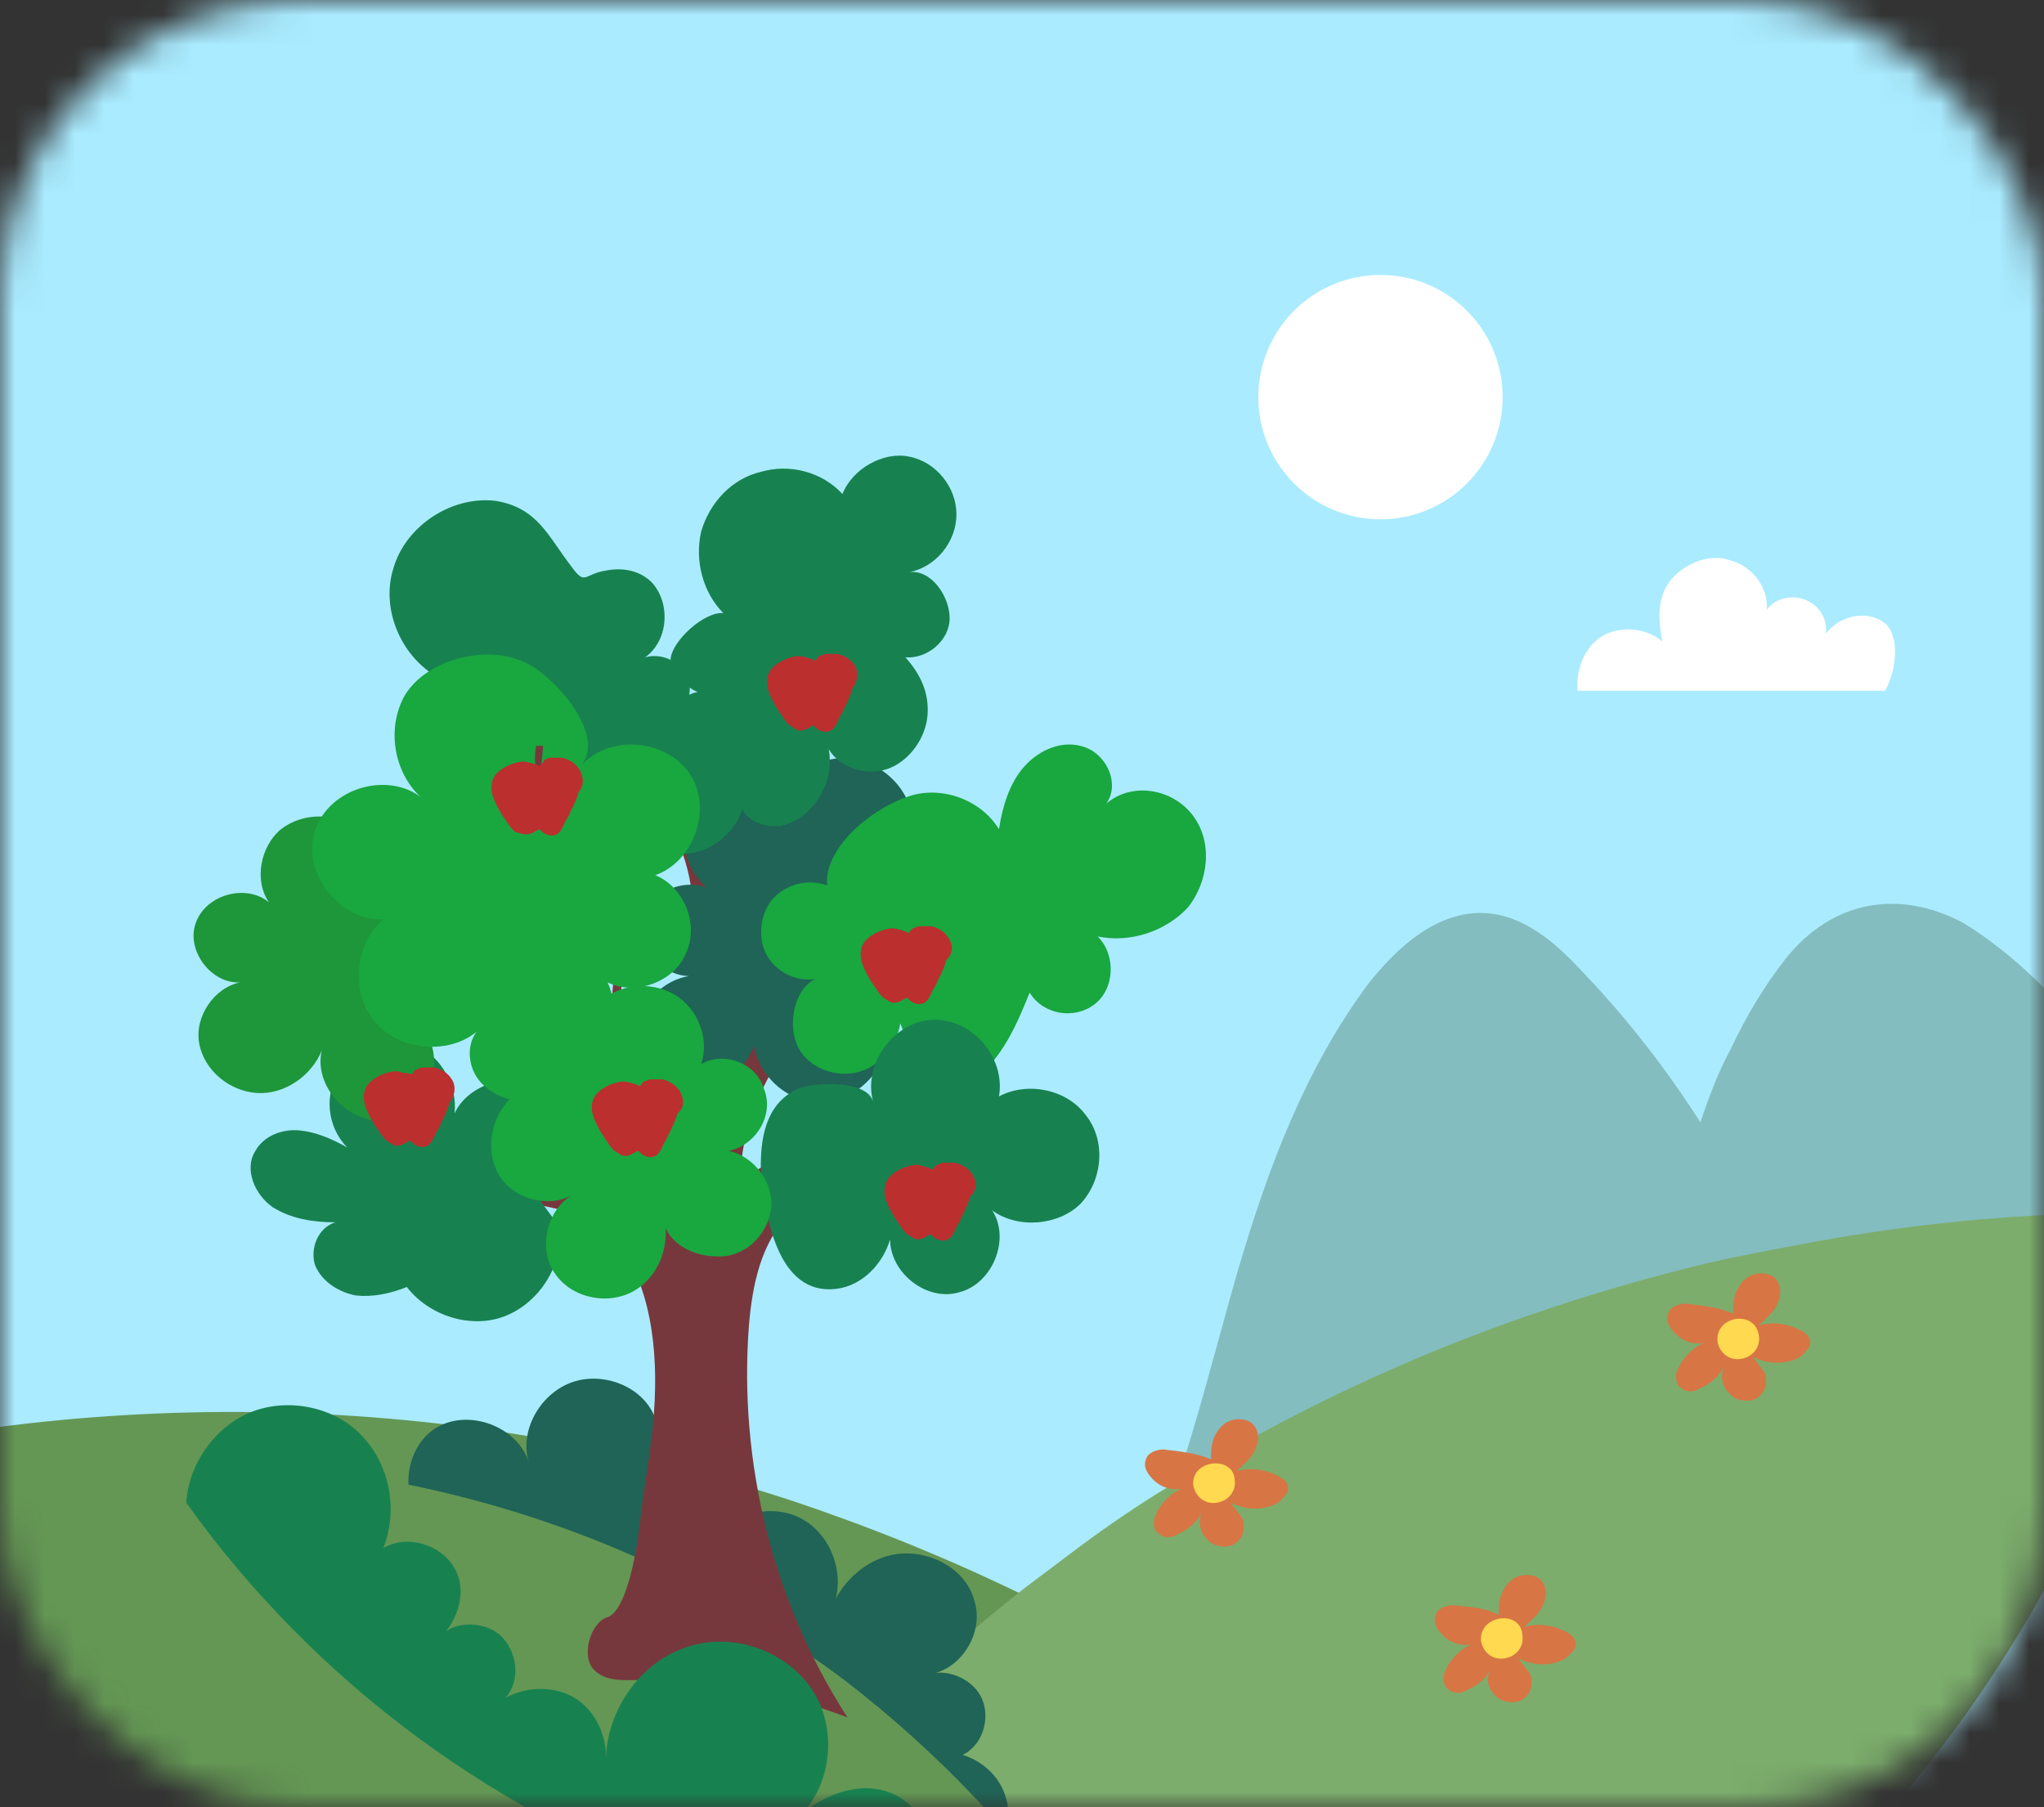 <svg width="69" height="61" viewBox="0 0 69 61" fill="none" xmlns="http://www.w3.org/2000/svg">
<rect x="0" y="0" width="69" height="61" fill="#333333" stroke="none"/>
<mask id="mask0_637_475" style="mask-type:alpha" maskUnits="userSpaceOnUse" x="0" y="0" width="69" height="61">
<rect width="69" height="61" rx="10" fill="#2B92D5"/>
</mask>
<g mask="url(#mask0_637_475)">
<path d="M70.483 30.102C70.483 30.634 70.483 31.1 70.416 31.632C70.35 33.428 70.15 35.224 69.818 36.954C69.751 37.286 69.685 37.553 69.618 37.819C67.556 47.065 61.901 54.982 54.118 59.904C49.062 63.164 43.075 65.16 36.756 65.426C36.224 65.426 35.625 65.492 35.093 65.492C31.234 65.492 27.509 64.894 24.05 63.763C16.266 61.235 9.681 56.113 5.357 49.394C4.226 47.664 3.294 45.868 2.43 43.939C0.633 39.748 -0.364 35.025 -0.364 30.102C-0.364 10.544 15.468 -5.289 35.026 -5.289C54.584 -5.289 70.483 10.544 70.483 30.102Z" fill="#39B8FF"/>
<path d="M78.873 31.627C78.873 32.283 78.873 32.857 78.79 33.513C78.706 35.727 78.456 37.942 78.04 40.074C77.956 40.484 77.873 40.812 77.79 41.14C75.206 52.539 68.123 62.297 58.374 68.366C52.041 72.384 44.541 74.844 36.625 75.172C35.958 75.172 35.208 75.254 34.542 75.254C29.709 75.254 25.042 74.516 20.709 73.122C10.96 70.006 2.71 63.691 -2.707 55.409C-4.123 53.277 -5.29 51.062 -6.373 48.684C-8.623 43.518 -9.873 37.696 -9.873 31.627C-9.873 7.517 9.96 -12 34.458 -12C58.957 -12 78.873 7.517 78.873 31.627Z" fill="#AAEBFF"/>
<path d="M54.263 69.239C48.135 73.183 40.879 75.598 33.22 75.92C32.575 75.92 31.849 76 31.204 76C26.528 76 22.014 75.276 17.821 73.907C8.388 70.768 0.407 64.57 -4.834 56.44C-6.205 54.347 -7.333 52.174 -8.381 49.839C3.067 46.7 15.402 46.942 26.69 50.644C29.35 51.53 31.93 52.576 34.429 53.784C34.833 53.945 35.236 54.186 35.639 54.428C36.042 54.669 36.445 54.83 36.848 55.072C43.459 58.694 49.425 63.523 54.263 69.239Z" fill="#649754"/>
<path d="M60.488 44.125C58.958 39.934 56.496 36.009 53.37 32.75C52.505 31.818 51.441 30.887 50.11 30.82C48.514 30.754 47.183 31.951 46.185 33.215C44.057 36.076 42.793 39.469 41.795 42.861C40.797 46.321 39.999 49.78 38.602 53.039C42.261 51.044 45.853 49.181 49.645 47.584C53.17 46.187 56.763 44.79 60.488 44.125Z" fill="#83BDBF"/>
<path d="M70.799 35.477C70.733 37.273 70.533 39.069 70.2 40.799C70.134 41.132 70.067 41.398 70.001 41.664C65.211 42.928 60.421 44.258 55.632 45.522C55.765 45.522 55.831 45.389 55.898 45.256C56.23 44.591 56.297 42.861 56.364 42.263C56.364 42.196 56.364 42.196 56.364 42.13C56.563 40.733 56.896 39.269 57.428 37.806C57.694 37.007 58.026 36.142 58.426 35.411C58.958 34.28 59.557 33.282 60.288 32.35C61.885 30.355 64.147 30.022 66.275 31.153C68.005 32.218 69.535 33.748 70.799 35.477Z" fill="#83BDBF"/>
<path d="M73.653 40.985C73.571 41.393 73.49 41.719 73.409 42.046C70.888 53.391 63.978 63.104 54.467 69.144C48.288 73.143 40.971 75.592 33.248 75.918C32.598 75.918 31.866 76 31.216 76C26.5 76 21.948 75.266 17.72 73.878C19.265 70.858 21.053 67.92 23.167 65.226C26.419 60.9 30.321 56.982 34.549 53.636C35.199 53.146 35.849 52.657 36.5 52.167C37.719 51.269 38.939 50.453 40.24 49.718C45.361 46.617 50.971 44.331 56.743 42.862C57.962 42.535 59.263 42.291 60.564 42.046C64.791 41.23 69.181 40.821 73.653 40.985Z" fill="#7CAD6C"/>
<path d="M33.429 62.698C33.962 62.166 34.161 61.368 33.962 60.703C33.762 59.971 33.163 59.439 32.498 59.239C33.163 58.907 33.429 58.042 33.163 57.377C32.897 56.711 32.032 56.312 31.367 56.512C32.432 56.379 33.23 55.115 32.897 54.05C32.631 52.986 31.434 52.321 30.303 52.454C29.239 52.587 28.307 53.452 27.975 54.516C28.64 53.452 28.174 51.855 27.043 51.256C25.912 50.658 24.382 51.19 23.85 52.321C24.515 51.722 24.449 50.525 23.717 49.992C22.985 49.46 21.855 49.726 21.455 50.525C22.32 49.859 22.52 48.529 21.988 47.597C21.455 46.666 20.125 46.267 19.127 46.733C18.129 47.198 17.53 48.396 17.863 49.394C17.464 48.063 15.601 47.465 14.537 48.329C13.473 49.194 13.539 51.123 14.736 51.855C20.724 55.514 27.309 59.039 33.429 62.698Z" fill="#1F6456"/>
<path d="M36.756 65.493C36.224 65.493 35.625 65.56 35.093 65.56C31.234 65.56 27.509 64.961 24.05 63.83C16.267 61.236 9.681 56.113 5.357 49.395C11.61 49.195 17.996 50.658 23.584 53.585C25.314 54.517 26.91 55.515 28.507 56.712C31.7 59.173 34.494 62.1 36.756 65.493Z" fill="#649754"/>
<path d="M46.601 17.529C48.879 17.529 50.726 15.682 50.726 13.404C50.726 11.126 48.879 9.28 46.601 9.28C44.323 9.28 42.477 11.126 42.477 13.404C42.477 15.682 44.323 17.529 46.601 17.529Z" fill="white"/>
<path d="M63.631 23.317H53.253C53.187 22.585 53.52 21.787 54.118 21.454C54.717 21.121 55.582 21.188 56.114 21.654C55.981 20.922 55.914 20.124 56.447 19.525C56.912 18.993 57.777 18.66 58.442 18.926C59.174 19.126 59.706 19.858 59.64 20.589C59.906 20.19 60.505 20.057 60.97 20.257C61.436 20.456 61.702 20.922 61.635 21.387C62.101 20.789 62.966 20.589 63.565 20.988C64.163 21.387 64.03 22.651 63.631 23.317Z" fill="white"/>
<path d="M31.234 27.974C31.168 27.708 31.168 27.375 31.234 27.043C31.301 27.043 31.434 27.043 31.5 27.043C31.5 27.309 31.434 27.641 31.434 27.907C31.367 27.974 31.301 27.974 31.234 27.974Z" fill="#77383D"/>
<path d="M20.724 34.028C20.657 33.761 20.657 33.429 20.724 33.096C20.79 33.096 20.923 33.096 20.99 33.096C20.99 33.362 20.923 33.695 20.923 33.961C20.857 33.961 20.79 34.028 20.724 34.028Z" fill="#77383D"/>
<path d="M27.576 17.33C27.509 17.064 27.509 16.731 27.576 16.398C27.642 16.398 27.775 16.398 27.842 16.398C27.842 16.665 27.775 16.997 27.775 17.263C27.642 17.33 27.642 17.33 27.576 17.33Z" fill="#77383D"/>
<path d="M32.165 37.22C32.099 36.954 32.099 36.621 32.165 36.289C32.232 36.289 32.365 36.289 32.431 36.289C32.431 36.555 32.365 36.887 32.365 37.153C32.298 37.22 32.298 37.22 32.165 37.22Z" fill="#77383D"/>
<path d="M11.809 33.562C11.743 33.296 11.743 32.963 11.809 32.63C11.876 32.63 12.009 32.63 12.076 32.63C12.076 32.897 12.009 33.229 12.009 33.495C11.876 33.562 11.876 33.562 11.809 33.562Z" fill="#77383D"/>
<path d="M24.992 39.881C24.992 37.641 26.199 35.516 27.807 33.85C29.416 32.241 31.369 31.035 33.322 29.886C30.047 30.461 27.003 32.184 25.107 34.884C24.476 30.978 25.854 26.727 28.726 23.97C26.601 24.372 24.82 25.98 24.303 28.106C22.925 25.463 20.455 23.395 17.64 22.591C18.904 23.568 20.167 24.544 21.201 25.751C22.235 26.957 23.097 28.393 23.327 29.944C23.499 31.207 23.327 32.471 23.154 33.735C22.81 35.918 22.523 37.986 22.178 40.226C20.742 38.215 19.134 36.32 17.353 34.654C16.606 33.965 15.745 33.218 14.71 33.333C16.032 33.965 17.066 34.999 17.927 36.205C18.731 37.354 19.363 38.617 19.938 39.881C17.985 39.709 15.974 39.479 14.021 39.307C15.055 39.766 16.146 40.168 17.238 40.456C18.789 40.858 20.282 40.858 21.144 42.351C22.178 44.132 22.235 46.429 22.006 48.44C21.891 49.416 21.718 50.393 21.604 51.369C21.546 52.001 21.201 54.356 20.512 54.586C19.938 54.758 19.593 55.907 20.052 56.367C20.455 56.769 21.029 56.711 21.546 56.711C23.959 56.654 26.371 57.114 28.611 57.975C26.084 54.069 24.935 49.359 25.28 44.764C25.395 43.385 25.682 41.949 26.658 40.972C27.462 40.168 28.611 39.766 29.76 39.479C30.852 39.134 31.943 38.847 33.034 38.502C30.162 37.526 27.348 38.158 24.992 39.881Z" fill="#77383D"/>
<path d="M26.199 28.049C26.141 26.957 27.003 25.866 28.037 25.636C29.128 25.406 30.277 26.096 30.679 27.13C31.081 28.163 30.622 29.427 29.645 30.002C30.45 29.485 31.713 29.714 32.23 30.519C32.747 31.323 32.575 32.529 31.828 33.161C31.081 33.793 29.933 33.793 29.128 33.276C29.875 33.908 30.105 34.884 29.76 35.803C29.358 36.722 28.382 37.297 27.405 37.182C26.429 37.067 25.624 36.263 25.452 35.286C25.165 36.205 23.959 37.009 23.04 36.78C22.12 36.55 21.431 35.631 21.546 34.654C21.661 33.735 22.58 32.931 23.499 32.931C22.81 33.046 22.063 32.587 21.833 31.897C21.604 31.208 21.891 30.404 22.523 30.059C23.154 29.714 24.016 29.829 24.476 30.404C23.671 30.002 23.097 29.197 23.097 28.336C23.097 27.474 23.844 26.613 24.705 26.555C25.567 26.498 26.371 27.187 26.199 28.049Z" fill="#1F6456"/>
<path d="M18.904 41.433C19.018 42.696 18.214 43.96 17.065 44.419C15.916 44.879 14.48 44.419 13.734 43.443C13.159 43.673 12.585 43.788 12.011 43.73C11.436 43.615 10.862 43.271 10.632 42.696C10.46 42.122 10.747 41.433 11.321 41.26C10.575 41.26 9.828 41.145 9.196 40.743C8.622 40.341 8.219 39.48 8.622 38.848C8.909 38.331 9.541 38.101 10.115 38.158C10.689 38.216 11.206 38.446 11.723 38.733C11.034 38.044 10.919 36.895 11.494 36.091C12.011 35.286 13.159 34.942 14.021 35.286C14.883 35.631 15.457 36.665 15.342 37.584C15.916 36.378 17.755 36.091 18.674 37.01C19.593 37.929 19.306 39.767 18.099 40.341" fill="#178250"/>
<path d="M15.63 30.002C14.825 29.37 13.504 29.6 12.987 30.461C13.16 29.542 12.815 28.566 12.068 27.991C11.322 27.417 10.23 27.417 9.483 27.991C8.794 28.566 8.564 29.715 9.081 30.461C8.335 29.829 6.956 30.174 6.611 31.151C6.267 32.07 7.128 33.218 8.105 33.161C7.243 33.333 6.554 34.31 6.726 35.229C6.899 36.148 7.76 36.837 8.679 36.895C9.598 36.952 10.517 36.32 10.862 35.459C10.575 36.665 11.781 37.986 13.045 37.814C14.308 37.642 15.055 36.033 14.423 34.942C14.998 35.229 15.802 34.999 16.089 34.425C16.319 34.023 16.261 33.678 16.146 33.276C16.032 32.702 16.032 32.816 16.146 32.242C16.319 31.38 16.376 30.576 15.63 30.002Z" fill="#1E963A"/>
<path d="M16.721 16.905C15.227 16.733 13.677 17.767 13.274 19.203C12.815 20.696 13.677 22.419 15.055 22.994C14.136 23.109 13.562 24.2 13.906 25.062C14.251 25.923 15.457 26.21 16.204 25.694C15.113 26.383 14.94 28.221 15.974 29.025C17.008 29.829 18.789 29.312 19.191 28.049C18.789 28.853 19.306 29.944 20.167 30.059C21.029 30.231 21.891 29.37 21.776 28.508C22.637 29.025 23.786 28.91 24.476 28.221C25.222 27.532 25.395 26.383 24.992 25.521C24.533 24.66 23.499 24.143 22.58 24.315C23.097 24.085 23.442 23.453 23.212 22.879C23.039 22.362 22.35 22.017 21.776 22.19C22.58 21.615 22.637 20.352 22.006 19.662C21.603 19.26 21.029 19.145 20.455 19.26C19.708 19.375 19.765 19.777 19.306 19.145C18.502 18.111 18.157 17.135 16.721 16.905Z" fill="#178250"/>
<path d="M24.418 20.695C23.729 20.006 23.441 18.915 23.671 17.938C23.958 16.962 24.705 16.158 25.682 15.928C26.658 15.641 27.749 15.928 28.439 16.675C28.783 15.813 29.817 15.239 30.679 15.411C31.598 15.583 32.287 16.445 32.287 17.364C32.287 18.283 31.598 19.145 30.679 19.317C31.426 19.202 32.057 20.121 32.057 20.868C32.057 21.615 31.311 22.246 30.564 22.189C31.081 22.763 31.368 23.395 31.311 24.142C31.253 24.889 30.736 25.636 30.047 25.923C29.358 26.21 28.381 25.98 27.979 25.291C28.094 25.98 27.922 26.612 27.462 27.186C27.175 27.531 26.83 27.761 26.371 27.876C25.969 27.933 25.452 27.818 25.165 27.474C24.877 27.129 24.82 26.612 25.107 26.267C24.59 26.727 23.614 26.669 23.039 26.267C22.465 25.865 22.178 25.061 22.407 24.372C22.637 23.683 23.384 23.223 24.073 23.338C23.499 23.625 22.752 22.878 22.637 22.246C22.695 21.615 23.786 20.638 24.418 20.695Z" fill="#178250"/>
<path d="M27.922 29.887C27.29 29.657 26.543 29.829 26.084 30.346C25.681 30.806 25.567 31.61 25.854 32.184C26.141 32.759 26.83 33.161 27.52 33.046C26.83 33.391 26.601 34.482 26.888 35.229C27.175 35.976 28.094 36.378 28.898 36.205C29.702 36.033 30.277 35.286 30.392 34.54C30.564 34.999 30.736 35.516 31.023 35.861C31.311 36.263 31.77 36.55 32.23 36.55C32.689 36.55 33.149 36.205 33.493 35.861C34.068 35.171 34.413 34.367 34.757 33.506C35.217 34.252 36.251 34.425 36.94 33.908C37.629 33.391 37.687 32.242 37.055 31.61C38.146 31.84 39.352 31.438 40.099 30.634C40.788 29.772 40.961 28.451 40.272 27.532C39.582 26.613 38.204 26.383 37.342 27.13C37.802 26.498 37.4 25.521 36.653 25.234C35.906 24.947 35.102 25.291 34.585 25.866C34.068 26.44 33.838 27.244 33.723 27.991C33.091 26.957 31.713 26.498 30.621 26.9C29.3 27.359 27.807 28.681 27.922 29.887Z" fill="#19A740"/>
<path d="M28.267 43.5C29.128 43.385 29.817 42.638 30.047 41.834C30.047 42.983 31.311 43.959 32.402 43.615C33.494 43.328 34.126 41.834 33.494 40.858C34.355 41.489 35.734 41.375 36.481 40.628C37.227 39.824 37.342 38.502 36.653 37.641C36.021 36.779 34.7 36.492 33.723 37.009C33.953 35.688 32.804 34.367 31.483 34.424C30.162 34.482 29.128 35.918 29.473 37.181C29.243 36.435 27.52 36.55 27.003 36.722C25.911 37.181 25.682 38.273 25.682 39.364C25.797 40.915 26.199 43.787 28.267 43.5Z" fill="#178250"/>
<path d="M13.677 23.453C13.045 24.544 13.274 26.038 14.194 26.899C13.045 26.038 11.092 26.612 10.632 28.048C10.173 29.427 11.436 31.093 12.93 31.035C11.953 31.897 11.838 33.505 12.643 34.481C13.447 35.458 15.113 35.63 16.089 34.826C15.744 35.286 15.802 35.975 16.146 36.434C16.491 36.894 17.066 37.124 17.582 37.181C18.616 37.296 19.65 36.837 20.225 36.032C20.799 35.228 20.914 34.079 20.512 33.16C21.431 33.62 22.752 33.16 23.154 32.184C23.614 31.207 23.097 29.944 22.12 29.542C23.442 29.082 24.073 27.244 23.269 26.095C22.465 24.946 20.57 24.774 19.593 25.865C20.57 24.774 18.502 22.591 17.582 22.304C16.376 21.787 14.423 22.247 13.677 23.453Z" fill="#19A740"/>
<path d="M23.671 35.918C23.959 35.056 23.556 34.022 22.752 33.563C21.948 33.103 20.857 33.218 20.225 33.85C19.593 34.482 19.421 35.573 19.88 36.377C18.961 36.148 17.927 36.377 17.238 37.067C16.549 37.756 16.376 38.847 16.836 39.651C17.295 40.456 18.502 40.8 19.306 40.341C18.444 40.858 18.157 42.179 18.731 42.983C19.306 43.845 20.57 44.074 21.431 43.557C22.293 43.041 22.695 41.892 22.35 40.915C22.35 41.834 23.269 42.409 24.188 42.409C25.107 42.466 25.912 41.719 26.026 40.8C26.141 39.939 25.452 39.02 24.59 38.847C25.509 38.675 26.141 37.641 25.797 36.779C25.567 35.918 24.476 35.458 23.671 35.918Z" fill="#19A740"/>
<path d="M18.1 25.98C18.043 25.751 18.043 25.463 18.1 25.176C18.157 25.176 18.272 25.176 18.33 25.176C18.33 25.406 18.272 25.693 18.272 25.923C18.215 25.923 18.157 25.98 18.1 25.98Z" fill="#77383D"/>
<path d="M19.593 26.038C19.479 25.808 19.249 25.636 18.962 25.578C18.847 25.578 18.674 25.578 18.56 25.578C18.502 25.578 18.445 25.636 18.387 25.636C18.387 25.693 18.215 25.865 18.215 25.865C18.215 25.865 17.985 25.75 17.87 25.75C17.755 25.693 17.583 25.693 17.411 25.75C17.181 25.808 16.951 25.923 16.779 26.095C16.549 26.325 16.549 26.669 16.664 26.957C16.779 27.244 16.951 27.531 17.123 27.761C17.181 27.876 17.296 27.991 17.353 28.048C17.411 28.105 17.64 28.163 17.755 28.163C17.985 28.163 18.043 28.048 18.215 27.991C18.272 28.048 18.387 28.163 18.445 28.163C18.56 28.22 18.674 28.22 18.789 28.163C18.904 28.105 18.962 27.991 19.019 27.876C19.076 27.703 19.191 27.589 19.249 27.416C19.364 27.186 19.479 26.957 19.536 26.727C19.708 26.555 19.708 26.267 19.593 26.038Z" fill="#BC2F2F"/>
<path d="M32.058 31.724C31.943 31.494 31.713 31.322 31.426 31.265C31.311 31.265 31.139 31.265 31.024 31.265C30.967 31.265 30.909 31.322 30.852 31.322C30.794 31.322 30.679 31.494 30.679 31.494C30.679 31.494 30.45 31.38 30.335 31.38C30.22 31.322 30.048 31.322 29.875 31.38C29.645 31.437 29.416 31.552 29.243 31.724C29.014 31.954 29.014 32.299 29.128 32.586C29.243 32.873 29.416 33.16 29.588 33.39C29.645 33.505 29.76 33.62 29.818 33.677C29.933 33.735 30.048 33.849 30.163 33.849C30.392 33.849 30.45 33.735 30.622 33.677C30.679 33.735 30.794 33.849 30.852 33.849C30.967 33.907 31.081 33.907 31.196 33.849C31.311 33.792 31.369 33.677 31.426 33.562C31.484 33.39 31.599 33.275 31.656 33.103C31.771 32.873 31.886 32.643 31.943 32.413C32.173 32.184 32.173 31.954 32.058 31.724Z" fill="#BC2F2F"/>
<path d="M22.982 36.894C22.867 36.664 22.638 36.492 22.35 36.434C22.235 36.434 22.063 36.434 21.948 36.434C21.891 36.434 21.833 36.492 21.776 36.492C21.718 36.492 21.604 36.664 21.604 36.664C21.604 36.664 21.374 36.549 21.259 36.549C21.144 36.492 20.972 36.492 20.799 36.549C20.57 36.606 20.34 36.721 20.168 36.894C19.938 37.123 19.938 37.468 20.053 37.755C20.168 38.042 20.34 38.33 20.512 38.559C20.57 38.674 20.685 38.789 20.742 38.847C20.857 38.904 20.972 39.019 21.087 39.019C21.316 39.019 21.374 38.904 21.546 38.847C21.604 38.904 21.718 39.019 21.776 39.019C21.891 39.076 22.006 39.076 22.121 39.019C22.235 38.962 22.293 38.847 22.35 38.732C22.408 38.559 22.523 38.444 22.58 38.272C22.695 38.042 22.81 37.813 22.867 37.583C23.097 37.411 23.097 37.123 22.982 36.894Z" fill="#BC2F2F"/>
<path d="M28.899 22.534C28.784 22.304 28.554 22.132 28.267 22.074C28.152 22.074 27.98 22.074 27.865 22.074C27.807 22.074 27.75 22.132 27.692 22.132C27.635 22.132 27.52 22.304 27.52 22.304C27.52 22.304 27.29 22.189 27.175 22.189C27.061 22.132 26.888 22.132 26.716 22.189C26.486 22.247 26.256 22.361 26.084 22.534C25.854 22.764 25.854 23.108 25.969 23.395C26.084 23.683 26.256 23.97 26.429 24.2C26.486 24.314 26.601 24.429 26.659 24.487C26.773 24.544 26.888 24.659 27.003 24.659C27.233 24.659 27.29 24.544 27.463 24.487C27.52 24.544 27.635 24.659 27.692 24.659C27.807 24.716 27.922 24.716 28.037 24.659C28.152 24.602 28.209 24.487 28.267 24.372C28.324 24.2 28.439 24.085 28.497 23.912C28.612 23.683 28.726 23.453 28.784 23.223C28.956 22.993 28.956 22.764 28.899 22.534Z" fill="#BC2F2F"/>
<path d="M32.862 39.709C32.748 39.479 32.518 39.307 32.231 39.249C32.116 39.249 31.943 39.249 31.829 39.249C31.771 39.249 31.714 39.307 31.656 39.307C31.599 39.307 31.484 39.479 31.484 39.479C31.484 39.479 31.254 39.364 31.139 39.364C31.024 39.307 30.852 39.307 30.68 39.364C30.45 39.422 30.22 39.537 30.048 39.709C29.818 39.939 29.818 40.283 29.933 40.571C30.048 40.858 30.22 41.145 30.392 41.375C30.45 41.49 30.565 41.605 30.622 41.662C30.737 41.719 30.852 41.834 30.967 41.834C31.197 41.834 31.254 41.719 31.427 41.662C31.484 41.719 31.599 41.834 31.656 41.834C31.771 41.892 31.886 41.892 32.001 41.834C32.116 41.777 32.173 41.662 32.231 41.547C32.288 41.375 32.403 41.26 32.46 41.088C32.575 40.858 32.69 40.628 32.748 40.398C32.977 40.169 32.977 39.939 32.862 39.709Z" fill="#BC2F2F"/>
<path d="M15.285 36.492C15.17 36.262 14.941 36.09 14.653 36.032C14.538 36.032 14.366 36.032 14.251 36.032C14.194 36.032 14.136 36.09 14.079 36.09C14.021 36.09 13.906 36.262 13.906 36.262C13.906 36.262 13.619 36.205 13.562 36.205C13.447 36.147 13.275 36.147 13.102 36.205C12.873 36.262 12.643 36.377 12.47 36.549C12.241 36.779 12.241 37.124 12.356 37.411C12.47 37.698 12.643 37.985 12.815 38.215C12.873 38.33 12.988 38.445 13.045 38.502C13.16 38.56 13.275 38.675 13.39 38.675C13.619 38.675 13.677 38.56 13.849 38.502C13.906 38.56 14.021 38.675 14.079 38.675C14.194 38.732 14.309 38.732 14.424 38.675C14.538 38.617 14.596 38.502 14.653 38.387C14.711 38.215 14.826 38.1 14.883 37.928C14.998 37.698 15.113 37.468 15.17 37.239C15.343 37.009 15.4 36.721 15.285 36.492Z" fill="#BC2F2F"/>
<path d="M38.751 65.36C38.086 65.426 37.421 65.493 36.822 65.493C36.29 65.493 35.691 65.559 35.159 65.559C31.301 65.559 27.575 64.961 24.116 63.83C16.865 61.435 10.612 56.778 6.288 50.725C6.354 49.594 7.02 48.529 7.951 47.931C9.215 47.132 10.944 47.332 12.009 48.263C13.14 49.261 13.472 50.924 12.94 52.255C13.739 51.789 14.869 52.122 15.335 52.92C15.734 53.585 15.535 54.45 15.069 55.049C15.601 54.716 16.399 54.782 16.865 55.182C17.464 55.714 17.597 56.712 17.065 57.31C17.796 56.911 18.728 56.911 19.393 57.31C20.058 57.71 20.457 58.508 20.457 59.306C20.524 57.71 21.588 56.179 23.052 55.647C24.582 55.049 26.445 55.647 27.376 56.978C28.307 58.308 28.108 60.37 26.844 61.435C27.442 60.836 28.241 60.437 29.039 60.37C29.904 60.304 30.768 60.703 31.101 61.501C31.434 62.1 31.234 62.965 30.768 63.364C31.633 62.965 32.764 63.364 33.163 64.229C34.028 63.297 35.492 62.965 36.689 63.364C37.62 63.697 38.419 64.428 38.751 65.36Z" fill="#178250"/>
<path d="M40.88 49.261C40.88 48.995 40.88 48.728 41.013 48.462C41.146 48.196 41.346 47.997 41.612 47.93C41.878 47.864 42.211 47.93 42.343 48.13C42.543 48.396 42.477 48.728 42.343 48.995C42.211 49.261 41.944 49.46 41.745 49.66C42.211 49.527 42.743 49.593 43.208 49.859C43.341 49.926 43.474 50.059 43.474 50.192C43.541 50.392 43.275 50.591 43.142 50.724C42.676 50.99 42.077 50.99 41.545 50.724C41.678 50.924 41.811 51.057 41.944 51.256C42.011 51.456 42.011 51.722 41.878 51.922C41.745 52.121 41.479 52.254 41.213 52.188C40.947 52.188 40.747 51.988 40.614 51.789C40.481 51.589 40.481 51.323 40.547 51.057C40.414 51.389 40.082 51.656 39.749 51.789C39.55 51.922 39.283 51.922 39.15 51.789C39.017 51.722 38.951 51.589 38.951 51.389C38.951 51.256 39.017 51.123 39.084 50.99C39.283 50.658 39.55 50.392 39.882 50.258C39.416 50.325 39.017 50.126 38.751 49.726C38.618 49.527 38.618 49.327 38.751 49.128C38.884 48.995 39.084 48.928 39.283 48.928C39.882 48.995 40.414 49.061 40.88 49.261Z" fill="#D87544"/>
<path d="M40.281 50.126C40.348 50.525 40.681 50.791 41.08 50.724C41.479 50.658 41.745 50.325 41.678 49.926C41.612 49.128 40.215 49.261 40.281 50.126Z" fill="#FFD950"/>
<path d="M50.593 54.517C50.593 54.251 50.593 53.984 50.726 53.718C50.859 53.452 51.058 53.253 51.324 53.186C51.59 53.12 51.923 53.186 52.056 53.386C52.256 53.652 52.189 53.984 52.056 54.251C51.923 54.517 51.657 54.716 51.457 54.916C51.923 54.783 52.455 54.849 52.921 55.115C53.054 55.182 53.187 55.315 53.187 55.448C53.254 55.647 52.987 55.847 52.854 55.98C52.389 56.246 51.79 56.246 51.258 55.98C51.391 56.18 51.524 56.313 51.657 56.512C51.724 56.712 51.724 56.978 51.59 57.178C51.457 57.377 51.191 57.51 50.925 57.444C50.659 57.444 50.459 57.244 50.327 57.044C50.193 56.845 50.193 56.579 50.327 56.313C50.193 56.645 49.861 56.911 49.528 57.044C49.329 57.178 49.062 57.178 48.929 57.044C48.797 56.978 48.73 56.845 48.73 56.645C48.73 56.512 48.797 56.379 48.863 56.246C49.062 55.913 49.329 55.647 49.661 55.514C49.196 55.581 48.797 55.381 48.53 54.982C48.397 54.783 48.397 54.583 48.53 54.383C48.663 54.251 48.863 54.184 49.062 54.184C49.595 54.251 50.127 54.251 50.593 54.517Z" fill="#D87544"/>
<path d="M49.994 55.382C50.06 55.781 50.393 56.047 50.792 55.98C51.191 55.914 51.457 55.581 51.391 55.182C51.324 54.317 49.927 54.517 49.994 55.382Z" fill="#FFD950"/>
<path d="M58.509 44.338C58.509 44.072 58.509 43.806 58.642 43.54C58.775 43.274 58.974 43.074 59.24 43.008C59.507 42.941 59.839 43.008 59.972 43.207C60.172 43.474 60.105 43.806 59.972 44.072C59.839 44.338 59.573 44.538 59.373 44.737C59.839 44.604 60.371 44.671 60.837 44.937C60.97 45.004 61.103 45.137 61.103 45.27C61.17 45.469 60.904 45.669 60.77 45.802C60.305 46.068 59.706 46.068 59.174 45.802C59.307 46.001 59.44 46.135 59.573 46.334C59.64 46.534 59.64 46.8 59.507 46.999C59.373 47.199 59.107 47.332 58.841 47.265C58.575 47.265 58.376 47.066 58.243 46.866C58.109 46.667 58.109 46.401 58.176 46.135C58.043 46.467 57.71 46.733 57.378 46.866C57.178 46.999 56.912 46.999 56.779 46.866C56.646 46.8 56.58 46.667 56.58 46.467C56.58 46.267 56.646 46.201 56.713 46.068C56.912 45.735 57.178 45.469 57.511 45.336C57.045 45.403 56.646 45.203 56.38 44.804C56.247 44.604 56.247 44.405 56.38 44.205C56.513 44.072 56.713 44.006 56.912 44.006C57.511 44.072 58.043 44.139 58.509 44.338Z" fill="#D87544"/>
<path d="M57.977 45.271C58.043 45.67 58.376 45.936 58.775 45.869C59.174 45.803 59.44 45.47 59.373 45.071C59.24 44.206 57.91 44.406 57.977 45.271Z" fill="#FFD950"/>
</g>
</svg>

